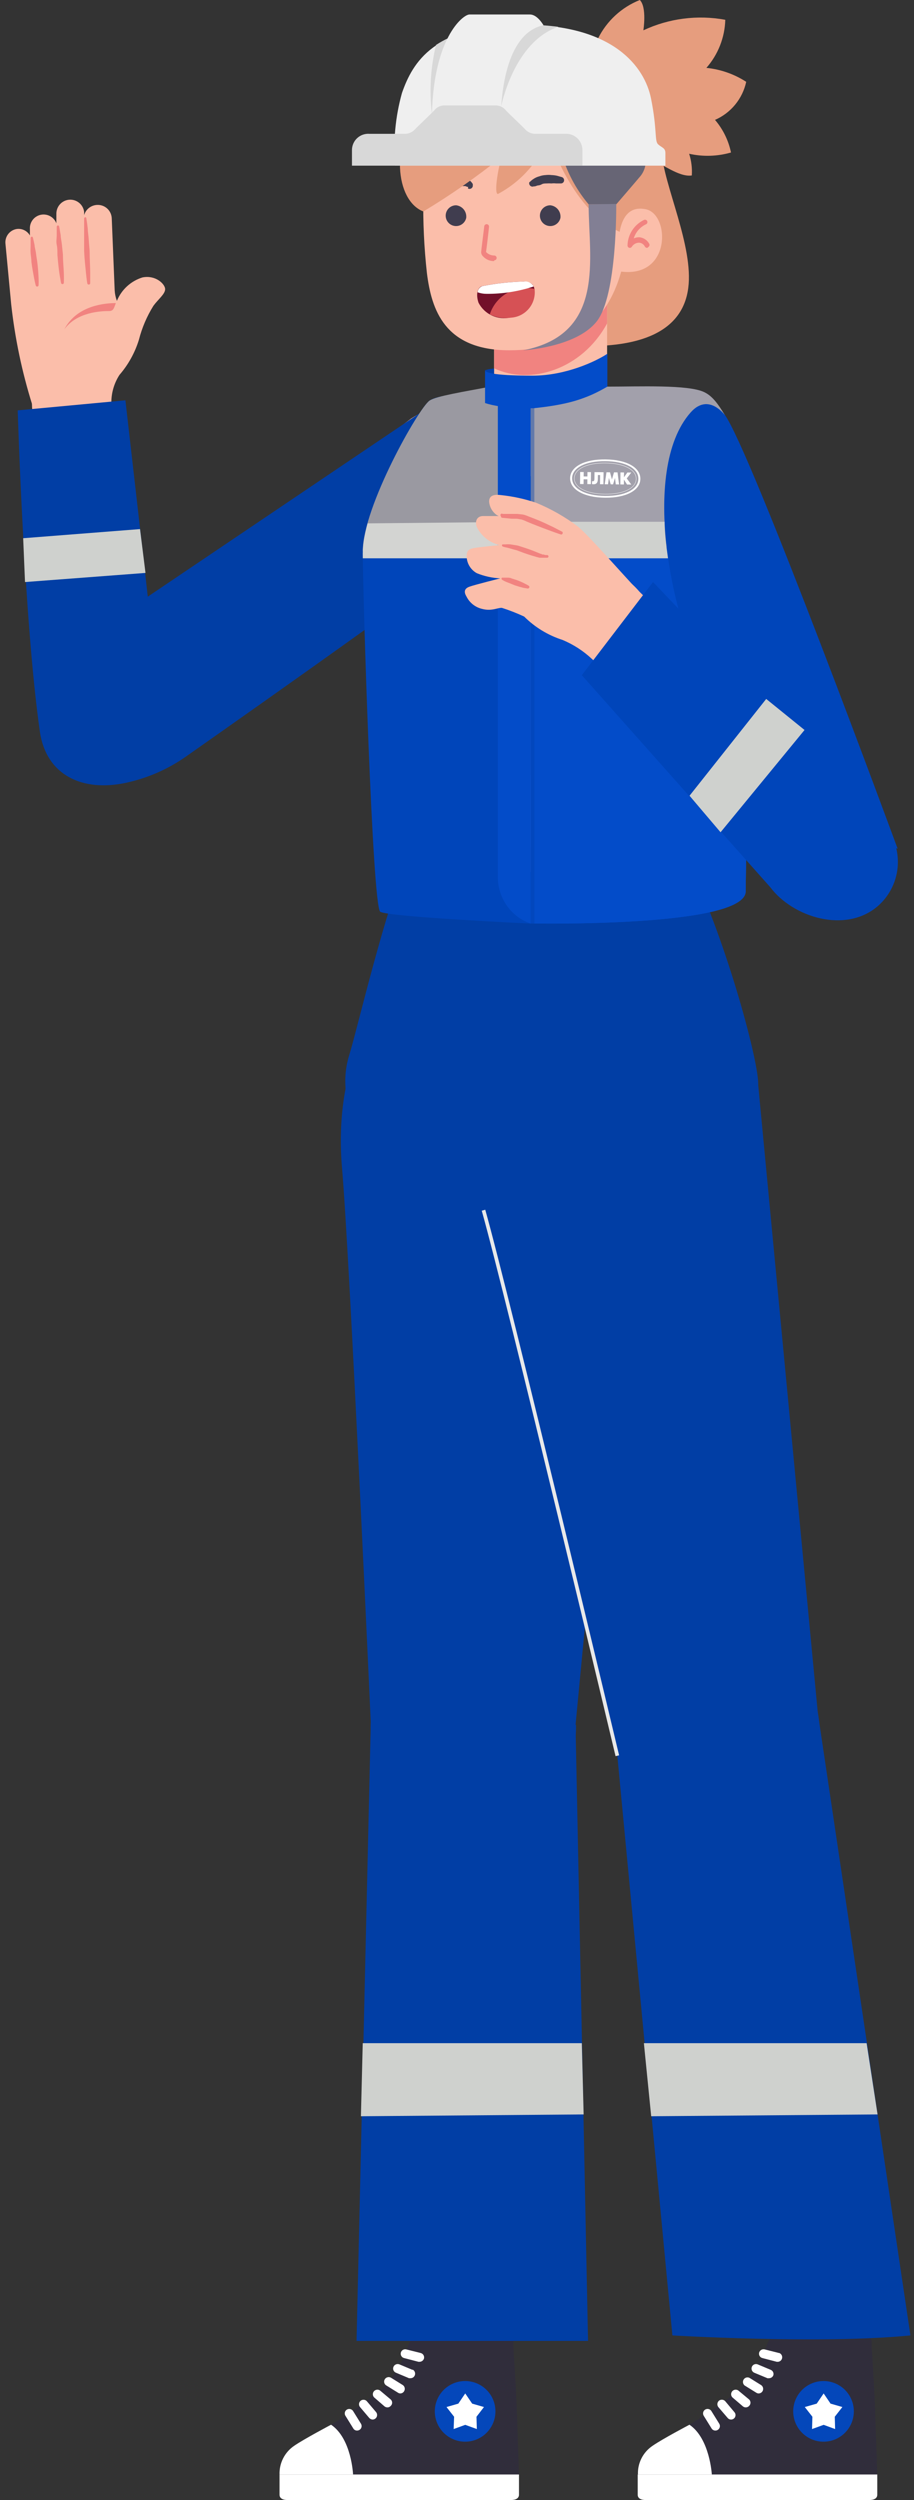 <svg width="188" height="514" viewBox="0 0 188 514" fill="none" xmlns="http://www.w3.org/2000/svg">
<rect x="0" y="0" width="188" height="514" fill="#333333" stroke="none"/>
<path d="M102.776 75.734C102.175 75.734 100.898 75.734 99.772 76.109C99.772 77.01 101.774 77.736 102.776 77.987C103.026 77.236 103.376 75.734 102.776 75.734Z" fill="#013FA9"/>
<path d="M121.901 19.537C120.825 15.657 121.221 11.516 123.011 7.91C124.802 4.304 127.862 1.487 131.604 0C133.091 1.487 132.334 6.234 132.334 6.234C137.588 3.772 143.479 3.015 149.184 4.069C149.081 7.717 147.706 11.213 145.298 13.955C148.217 14.249 151.024 15.232 153.488 16.824C153.114 18.543 152.338 20.149 151.222 21.509C150.107 22.87 148.684 23.946 147.071 24.649C148.714 26.571 149.844 28.877 150.358 31.352C147.556 32.16 144.596 32.25 141.75 31.613C142.21 33.053 142.396 34.566 142.298 36.074C139.596 36.47 136.234 33.572 133.619 32.783C131.005 31.994 128.201 29.641 126.169 27.816C123.474 24.308 122.667 23.893 121.901 19.537Z" fill="#E69D7E"/>
<path d="M136.103 31.293C136.52 38.049 142.69 50.629 141.568 59.21C140.003 71.313 125.031 71.182 119.241 71.182H110.659V33.622L136.103 31.293Z" fill="#E69D7E"/>
<path d="M124.875 57.279V79.424C124.875 79.424 123.127 87.041 111.441 87.041C109.116 87.237 106.804 86.535 104.981 85.08C103.157 83.625 101.959 81.526 101.634 79.216V57.306L124.875 57.279Z" fill="#FBBEAA"/>
<path d="M101.634 75.721C108.964 79.216 119.684 76.086 124.875 66.487V57.279H101.634V75.721Z" fill="#F18380"/>
<path d="M87.079 40.273C86.984 45.569 87.228 50.866 87.81 56.131C88.749 63.67 91.435 72.016 104.738 72.016C118.041 72.016 124.848 65.991 127.691 56.131C129.413 50.184 132.908 41.368 131.474 31.195C130.039 21.023 123.909 14.372 109.459 13.98C95.009 13.589 85.593 20.084 87.079 40.273Z" fill="#FBBEAA"/>
<path d="M115.276 44.811C115.187 45.204 114.989 45.565 114.705 45.85C114.421 46.136 114.062 46.335 113.67 46.426C113.277 46.517 112.867 46.494 112.486 46.362C112.106 46.23 111.77 45.993 111.519 45.678C111.267 45.363 111.109 44.984 111.064 44.584C111.018 44.184 111.087 43.779 111.261 43.415C111.436 43.052 111.709 42.746 112.05 42.531C112.391 42.317 112.786 42.203 113.189 42.203C113.498 42.235 113.797 42.329 114.07 42.478C114.343 42.627 114.583 42.829 114.777 43.071C114.971 43.314 115.115 43.593 115.201 43.891C115.286 44.19 115.312 44.503 115.276 44.811Z" fill="#403D4F"/>
<path d="M95.896 44.811C95.807 45.204 95.609 45.565 95.325 45.85C95.041 46.136 94.682 46.335 94.29 46.426C93.897 46.517 93.487 46.494 93.106 46.362C92.726 46.23 92.39 45.993 92.139 45.678C91.887 45.363 91.729 44.984 91.684 44.584C91.638 44.184 91.707 43.779 91.881 43.415C92.056 43.052 92.329 42.746 92.67 42.531C93.011 42.317 93.406 42.203 93.809 42.203C94.118 42.235 94.418 42.329 94.69 42.478C94.963 42.627 95.203 42.829 95.397 43.071C95.591 43.314 95.735 43.593 95.821 43.891C95.906 44.19 95.932 44.503 95.896 44.811Z" fill="#403D4F"/>
<path d="M108.963 37.43C108.963 37.43 108.963 37.43 109.198 37.195C109.407 37.008 109.634 36.842 109.876 36.7C110.2 36.501 110.552 36.351 110.92 36.256C111.33 36.104 111.761 36.016 112.198 35.995C112.622 35.943 113.051 35.943 113.476 35.995C113.835 36.007 114.193 36.05 114.545 36.126L115.562 36.413C115.73 36.467 115.871 36.584 115.953 36.74C116.036 36.896 116.055 37.078 116.006 37.247C115.966 37.383 115.884 37.502 115.771 37.586C115.658 37.671 115.521 37.717 115.38 37.717H114.363C114.059 37.678 113.753 37.678 113.45 37.717C113.102 37.691 112.754 37.691 112.406 37.717C112.067 37.717 111.728 37.717 111.415 37.899C111.102 38.082 110.841 38.108 110.58 38.134L110.033 38.317H109.798C109.635 38.388 109.451 38.392 109.285 38.328C109.119 38.265 108.985 38.139 108.911 37.978C108.865 37.889 108.841 37.791 108.841 37.691C108.841 37.591 108.865 37.492 108.911 37.404L108.963 37.43Z" fill="#403D4F"/>
<path d="M96.287 38.421H96.13L95.713 38.264H95.426H95.139C94.909 38.188 94.673 38.127 94.435 38.082C94.193 38.043 93.946 38.043 93.704 38.082C93.48 38.043 93.251 38.043 93.026 38.082H92.192C92.016 38.075 91.85 38.001 91.729 37.874C91.607 37.748 91.54 37.579 91.54 37.404C91.545 37.274 91.587 37.149 91.66 37.043C91.734 36.936 91.837 36.853 91.957 36.804L92.766 36.517C93.061 36.42 93.368 36.368 93.678 36.36C94.024 36.309 94.376 36.309 94.722 36.36C95.407 36.429 96.058 36.691 96.6 37.117C96.796 37.247 96.965 37.416 97.095 37.612C97.226 37.769 97.226 37.821 97.252 37.821V38.082C97.266 38.205 97.247 38.329 97.196 38.442C97.144 38.554 97.063 38.651 96.961 38.721C96.859 38.79 96.74 38.831 96.617 38.838C96.493 38.845 96.37 38.818 96.261 38.76L96.287 38.421Z" fill="#403D4F"/>
<path d="M101.634 53.68C101.196 53.69 100.761 53.604 100.36 53.428C99.959 53.253 99.602 52.991 99.312 52.663C99.199 52.55 99.111 52.416 99.052 52.268C98.994 52.12 98.967 51.961 98.973 51.802C98.973 51.515 99.443 47.915 99.599 46.585C99.599 46.454 99.652 46.328 99.745 46.235C99.837 46.142 99.963 46.089 100.095 46.089C100.226 46.089 100.352 46.142 100.445 46.235C100.538 46.328 100.59 46.454 100.59 46.585C100.59 46.794 100.043 51.515 99.965 51.802C100.181 52.034 100.444 52.219 100.736 52.345C101.027 52.471 101.342 52.534 101.66 52.532C101.791 52.532 101.917 52.584 102.01 52.677C102.103 52.77 102.156 52.896 102.156 53.028C102.156 53.159 102.103 53.285 102.01 53.378C101.917 53.471 101.791 53.523 101.66 53.523L101.634 53.68Z" fill="#F18380"/>
<path d="M99.182 58.818C98.191 59.079 97.852 60.54 98.425 62.235C99.025 63.401 99.999 64.333 101.19 64.882C102.382 65.43 103.722 65.564 104.999 65.261C105.691 65.225 106.369 65.05 106.994 64.749C107.618 64.447 108.176 64.024 108.635 63.505C109.094 62.985 109.445 62.379 109.667 61.722C109.889 61.065 109.978 60.371 109.928 59.679C109.928 58.557 109.172 57.879 107.711 57.879C104.847 57.954 101.994 58.268 99.182 58.818Z" fill="#73102A"/>
<path d="M109.981 59.679C109.981 59.679 109.981 59.522 109.981 59.418C108.068 58.97 106.056 59.257 104.346 60.224C102.635 61.19 101.35 62.765 100.747 64.635C102.097 65.296 103.616 65.532 105.103 65.313C105.796 65.27 106.473 65.09 107.095 64.782C107.717 64.474 108.271 64.045 108.726 63.521C109.18 62.996 109.525 62.386 109.74 61.726C109.956 61.067 110.038 60.371 109.981 59.679Z" fill="#D65155"/>
<path d="M100.069 60.41C103.364 60.437 106.641 59.926 109.772 58.897C109.58 58.544 109.285 58.257 108.926 58.075C108.567 57.894 108.162 57.825 107.764 57.88C104.899 57.955 102.046 58.269 99.234 58.819C98.962 58.91 98.722 59.081 98.546 59.308C98.369 59.535 98.264 59.81 98.243 60.097C98.828 60.309 99.447 60.415 100.069 60.41Z" fill="white"/>
<path d="M112.876 27.961C112.876 27.961 117.493 43.925 128.526 48.124C129.807 48.14 131.073 47.847 132.217 47.271C133.361 46.694 134.35 45.85 135.099 44.811C138.03 38.648 135.027 31.514 133.619 24.836C131.767 16.698 125.813 6.39 107.972 8.842C98.452 7.016 94.174 10.244 87.079 19.869C79.985 29.493 81.367 41.264 87.079 43.481C92.698 40.098 98.083 36.343 103.199 32.239C102.416 34.691 101.582 39.882 102.417 39.882C107.238 37.314 110.957 33.076 112.876 27.961Z" fill="#E69D7E"/>
<path d="M127.17 50.054C127.379 46.507 128.344 42.229 132.648 42.986C137.864 43.742 138.229 57.436 127.431 55.793L127.17 50.054Z" fill="#FBBEAA"/>
<path d="M133.091 50.967C133.001 50.964 132.914 50.938 132.837 50.892C132.759 50.847 132.694 50.783 132.648 50.707C132.539 50.476 132.371 50.279 132.159 50.136C131.948 49.994 131.702 49.912 131.448 49.898C131.15 49.901 130.857 49.979 130.597 50.125C130.338 50.271 130.119 50.48 129.961 50.733C129.902 50.827 129.814 50.898 129.71 50.936C129.606 50.974 129.492 50.976 129.387 50.941C129.287 50.898 129.203 50.824 129.147 50.731C129.09 50.637 129.065 50.529 129.074 50.42C129.108 49.32 129.445 48.251 130.048 47.33C130.651 46.41 131.496 45.673 132.491 45.203C132.554 45.178 132.621 45.167 132.688 45.169C132.755 45.171 132.821 45.187 132.882 45.215C132.943 45.244 132.998 45.284 133.042 45.335C133.087 45.385 133.121 45.444 133.142 45.508C133.164 45.571 133.172 45.639 133.166 45.706C133.16 45.773 133.141 45.838 133.11 45.898C133.078 45.957 133.034 46.009 132.982 46.051C132.929 46.093 132.869 46.124 132.804 46.142C132.222 46.428 131.704 46.831 131.282 47.324C130.861 47.817 130.544 48.391 130.352 49.011C130.715 48.856 131.105 48.776 131.5 48.776C131.921 48.816 132.327 48.958 132.682 49.19C133.036 49.422 133.329 49.736 133.534 50.107C133.567 50.163 133.588 50.225 133.597 50.29C133.605 50.355 133.601 50.421 133.584 50.484C133.567 50.547 133.538 50.606 133.498 50.657C133.458 50.709 133.408 50.752 133.352 50.785C133.287 50.873 133.196 50.937 133.091 50.967Z" fill="#F18380"/>
<path d="M155.927 222.132C155.397 215.461 148.245 189.884 140.562 175.313C140.562 175.313 123.802 177.431 113.009 177.466C101.748 177.502 84.255 175.313 84.255 175.313C79.245 186.657 73.537 211.439 71.876 216.785C70.873 219.931 70.751 223.291 71.523 226.501C72.296 229.711 73.934 232.648 76.259 234.992C81.967 241.471 96.682 248.889 100.078 248.889C114.687 246.802 129.007 243.036 142.754 237.666C150.508 234.414 156.433 228.827 155.927 222.132Z" fill="#013EA5"/>
<path d="M22.914 83.217C22.815 81.047 23.396 78.9 24.576 77.076C26.393 74.969 27.754 72.51 28.574 69.851C29.205 67.383 30.212 65.028 31.56 62.867C32.524 61.542 33.969 60.459 33.969 59.447C33.969 58.435 32.042 56.485 29.297 57.039C28.12 57.405 27.04 58.027 26.132 58.859C25.225 59.692 24.512 60.715 24.046 61.855C23.783 61.161 23.629 60.43 23.589 59.688L22.987 44.925C22.977 44.542 22.892 44.165 22.735 43.816C22.577 43.467 22.352 43.153 22.071 42.892C21.79 42.632 21.46 42.431 21.101 42.3C20.741 42.169 20.359 42.111 19.976 42.131C19.367 42.157 18.782 42.373 18.303 42.749C17.823 43.125 17.474 43.641 17.303 44.226V43.552C17.21 42.834 16.85 42.178 16.293 41.715C15.737 41.253 15.026 41.017 14.304 41.057C13.581 41.097 12.9 41.408 12.398 41.929C11.896 42.45 11.609 43.141 11.595 43.865V45.912C11.354 45.281 10.894 44.758 10.299 44.437C9.704 44.117 9.014 44.021 8.354 44.167C7.695 44.313 7.109 44.691 6.705 45.232C6.301 45.774 6.105 46.442 6.152 47.116V48.417C5.893 47.961 5.507 47.591 5.04 47.352C4.574 47.112 4.048 47.014 3.527 47.068C2.813 47.159 2.163 47.523 1.713 48.085C1.264 48.647 1.05 49.362 1.119 50.078L2.299 62.53C3.072 69.549 4.524 76.478 6.634 83.217C6.659 84.343 6.92 85.45 7.399 86.469C7.878 87.487 8.565 88.394 9.416 89.131C10.267 89.869 11.262 90.42 12.338 90.749C13.415 91.079 14.548 91.179 15.665 91.045C16.677 91.078 17.683 90.894 18.617 90.505C19.551 90.115 20.39 89.529 21.078 88.787C21.765 88.044 22.285 87.163 22.602 86.202C22.919 85.241 23.025 84.223 22.914 83.217Z" fill="#FBBEAA"/>
<path d="M104.076 476.261C104.076 473.942 103.155 471.719 101.515 470.079C99.876 468.44 97.652 467.518 95.334 467.518C93.015 467.518 90.791 468.44 89.152 470.079C87.512 471.719 86.591 473.942 86.591 476.261V495.263H104.076V476.261Z" fill="#FBBEAA"/>
<path d="M87.217 479.801C85.073 479.801 84.688 480.741 84.062 481.969C83.046 485.242 81.31 488.246 78.98 490.759C75.502 493.722 71.771 496.373 67.829 498.683V508.75H106.748C106.748 508.75 106.483 500.802 106.291 495.191C106.098 489.579 105.544 482.739 105.592 482.017C105.641 481.294 105.592 479.801 104.268 479.801H87.217Z" fill="#302D3B"/>
<path d="M101.909 495.744C101.913 496.98 101.551 498.189 100.867 499.219C100.184 500.248 99.21 501.051 98.069 501.526C96.928 502.002 95.672 502.127 94.46 501.887C93.248 501.647 92.134 501.053 91.26 500.179C90.386 499.305 89.792 498.191 89.552 496.979C89.312 495.767 89.438 494.511 89.913 493.37C90.388 492.229 91.191 491.255 92.221 490.572C93.25 489.888 94.459 489.526 95.695 489.531C97.341 489.537 98.918 490.194 100.082 491.358C101.245 492.521 101.902 494.098 101.909 495.744Z" fill="#0447BA"/>
<path d="M95.695 492.084L97.116 494.179L99.548 494.877L98.007 496.876L98.079 499.405L95.695 498.538L93.31 499.405L93.407 496.876L91.841 494.877L94.274 494.179L95.695 492.084Z" fill="white"/>
<path d="M68.095 498.514C68.095 498.514 62.58 501.428 60.509 502.849C59.55 503.499 58.771 504.381 58.245 505.412C57.718 506.444 57.461 507.592 57.498 508.75H72.623C72.623 508.75 72.31 501.356 68.095 498.514Z" fill="white"/>
<path d="M106.748 508.75V512.916C106.748 513.615 106.122 514 105.063 514H59.159C58.124 514 57.498 513.615 57.498 512.916V508.75H106.748Z" fill="white"/>
<path d="M72.623 495.696C72.489 495.492 72.281 495.347 72.043 495.293C71.805 495.239 71.555 495.28 71.346 495.407C71.242 495.471 71.152 495.555 71.081 495.654C71.01 495.753 70.96 495.866 70.933 495.985C70.906 496.104 70.903 496.227 70.925 496.347C70.946 496.467 70.991 496.581 71.057 496.684L72.671 499.285C72.748 499.42 72.861 499.531 72.997 499.607C73.132 499.683 73.286 499.722 73.441 499.718C73.62 499.716 73.794 499.666 73.947 499.574C74.051 499.51 74.141 499.426 74.212 499.327C74.283 499.228 74.333 499.115 74.36 498.996C74.387 498.877 74.39 498.754 74.369 498.634C74.347 498.514 74.302 498.4 74.236 498.297L72.623 495.696Z" fill="white"/>
<path d="M75.464 493.697C75.385 493.605 75.289 493.53 75.181 493.476C75.073 493.421 74.955 493.389 74.834 493.38C74.713 493.371 74.592 493.386 74.477 493.424C74.362 493.462 74.255 493.522 74.164 493.601C74.072 493.68 73.997 493.776 73.942 493.884C73.888 493.993 73.855 494.11 73.846 494.231C73.837 494.352 73.852 494.473 73.89 494.588C73.928 494.703 73.988 494.81 74.067 494.901L75.946 497.117C76.033 497.219 76.139 497.301 76.26 497.359C76.38 497.417 76.511 497.449 76.644 497.454C76.819 497.451 76.989 497.399 77.136 497.305C77.282 497.21 77.4 497.076 77.475 496.919C77.55 496.761 77.579 496.586 77.56 496.413C77.541 496.239 77.474 496.074 77.367 495.937L75.464 493.697Z" fill="white"/>
<path d="M78.137 491.458C77.945 491.334 77.716 491.285 77.49 491.318C77.265 491.352 77.059 491.466 76.912 491.64C76.764 491.814 76.685 492.035 76.689 492.263C76.693 492.491 76.78 492.71 76.933 492.879L79.076 494.733C79.244 494.875 79.458 494.952 79.678 494.95C79.811 494.955 79.943 494.929 80.064 494.875C80.185 494.82 80.292 494.739 80.377 494.637C80.466 494.553 80.537 494.453 80.585 494.341C80.634 494.229 80.659 494.108 80.659 493.987C80.659 493.865 80.634 493.744 80.585 493.632C80.537 493.52 80.466 493.42 80.377 493.336L78.137 491.458Z" fill="white"/>
<path d="M82.834 490.35L80.426 488.857C80.214 488.731 79.962 488.694 79.724 488.753C79.485 488.811 79.279 488.961 79.149 489.17C79.084 489.273 79.041 489.389 79.021 489.51C79.001 489.631 79.007 489.755 79.036 489.874C79.065 489.993 79.118 490.105 79.191 490.203C79.264 490.302 79.357 490.384 79.463 490.446L81.871 491.939C82.014 492.034 82.181 492.084 82.353 492.084C82.509 492.08 82.663 492.036 82.798 491.956C82.933 491.876 83.045 491.762 83.123 491.626C83.25 491.418 83.291 491.168 83.238 490.929C83.184 490.691 83.039 490.483 82.834 490.35Z" fill="white"/>
<path d="M84.857 487.243L82.16 486.111C81.93 486.016 81.671 486.015 81.441 486.11C81.21 486.205 81.027 486.387 80.931 486.617C80.885 486.729 80.86 486.85 80.86 486.971C80.86 487.093 80.885 487.213 80.932 487.325C80.979 487.438 81.048 487.539 81.135 487.624C81.221 487.709 81.324 487.776 81.437 487.821L84.135 488.953H84.496C84.704 488.942 84.902 488.862 85.059 488.726C85.217 488.59 85.325 488.406 85.366 488.202C85.407 487.998 85.38 487.786 85.288 487.6C85.196 487.413 85.044 487.262 84.857 487.171V487.243Z" fill="white"/>
<path d="M86.543 483.775L83.556 483.028C83.32 482.971 83.071 483.009 82.863 483.136C82.655 483.262 82.506 483.466 82.448 483.703C82.391 483.939 82.43 484.188 82.556 484.396C82.683 484.604 82.886 484.753 83.123 484.81L86.085 485.581H86.302C86.509 485.579 86.71 485.509 86.875 485.384C87.04 485.258 87.16 485.082 87.217 484.883C87.269 484.647 87.227 484.4 87.102 484.194C86.976 483.987 86.776 483.837 86.543 483.775Z" fill="white"/>
<path d="M116.864 354.736C116.599 343.079 108.748 337.444 97.116 337.733C85.484 338.022 77.103 344.115 77.367 355.747L86.591 477.2H104.076L116.864 354.736Z" fill="#FBBEAA"/>
<path d="M118.38 354.663C118.316 351.895 117.706 349.168 116.587 346.636C115.468 344.104 113.862 341.817 111.859 339.906C109.856 337.995 107.497 336.498 104.916 335.499C102.334 334.499 99.581 334.019 96.814 334.083C94.046 334.148 91.319 334.758 88.787 335.876C86.255 336.995 83.968 338.602 82.057 340.605C80.146 342.607 78.649 344.967 77.649 347.548C76.65 350.13 76.169 352.883 76.234 355.65L73.34 481.282H120.953L118.38 354.663Z" fill="#013EA5"/>
<path d="M177.771 476.261C177.771 473.942 176.85 471.719 175.211 470.079C173.571 468.44 171.348 467.518 169.029 467.518C166.71 467.518 164.487 468.44 162.847 470.079C161.208 471.719 160.287 473.942 160.287 476.261V495.263H177.771V476.261Z" fill="#FBBEAA"/>
<path d="M160.937 479.801C158.769 479.801 158.384 480.741 157.782 481.969C156.755 485.242 155.011 488.245 152.676 490.759C149.203 493.727 145.471 496.379 141.526 498.683V508.75H180.445C180.445 508.75 180.18 500.802 179.987 495.191C179.794 489.579 179.264 482.739 179.289 482.017C179.313 481.294 179.289 479.801 177.988 479.801H160.937Z" fill="#302D3B"/>
<path d="M175.627 495.744C175.632 496.979 175.27 498.187 174.588 499.216C173.905 500.245 172.933 501.048 171.794 501.524C170.654 502 169.399 502.127 168.188 501.889C166.976 501.651 165.862 501.059 164.988 500.187C164.113 499.316 163.516 498.205 163.274 496.994C163.031 495.783 163.153 494.528 163.625 493.387C164.096 492.246 164.896 491.27 165.922 490.583C166.948 489.897 168.155 489.531 169.39 489.531C171.04 489.531 172.623 490.184 173.792 491.349C174.961 492.514 175.621 494.094 175.627 495.744Z" fill="#0447BA"/>
<path d="M169.414 492.084L170.835 494.179L173.267 494.877L171.702 496.876L171.774 499.405L169.414 498.538L167.03 499.405L167.102 496.876L165.537 494.877L167.993 494.179L169.414 492.084Z" fill="white"/>
<path d="M141.815 498.514C141.815 498.514 136.275 501.428 134.228 502.849C133.265 503.494 132.482 504.375 131.955 505.408C131.428 506.441 131.174 507.591 131.218 508.75H146.415C146.415 508.75 146.005 501.356 141.815 498.514Z" fill="white"/>
<path d="M180.445 508.75V512.916C180.445 513.615 179.842 514 178.783 514H132.831C131.772 514 131.17 513.615 131.17 512.916V508.75H180.445Z" fill="white"/>
<path d="M146.318 495.696C146.187 495.489 145.979 495.342 145.74 495.287C145.5 495.233 145.249 495.276 145.042 495.407C144.834 495.538 144.687 495.746 144.633 495.986C144.579 496.225 144.622 496.476 144.753 496.684L146.366 499.285C146.45 499.42 146.567 499.531 146.706 499.607C146.846 499.683 147.002 499.721 147.161 499.718C147.332 499.719 147.5 499.668 147.643 499.574C147.747 499.51 147.837 499.426 147.907 499.327C147.978 499.228 148.029 499.115 148.056 498.996C148.083 498.877 148.086 498.754 148.064 498.634C148.043 498.514 147.998 498.4 147.932 498.297L146.318 495.696Z" fill="white"/>
<path d="M149.184 493.697C149.025 493.512 148.801 493.396 148.558 493.374C148.316 493.351 148.074 493.424 147.884 493.577C147.697 493.74 147.581 493.968 147.558 494.215C147.536 494.462 147.609 494.707 147.763 494.901L149.666 497.117C149.749 497.222 149.856 497.307 149.977 497.366C150.098 497.424 150.23 497.454 150.364 497.454C150.541 497.456 150.714 497.407 150.863 497.312C151.013 497.218 151.131 497.082 151.205 496.922C151.279 496.761 151.305 496.583 151.279 496.408C151.254 496.234 151.179 496.07 151.063 495.937L149.184 493.697Z" fill="white"/>
<path d="M151.833 491.458C151.641 491.334 151.411 491.285 151.186 491.318C150.961 491.352 150.755 491.466 150.608 491.64C150.46 491.814 150.381 492.035 150.385 492.263C150.389 492.491 150.476 492.71 150.629 492.879L152.796 494.733C152.964 494.875 153.178 494.952 153.398 494.95C153.531 494.953 153.662 494.926 153.783 494.872C153.904 494.818 154.011 494.738 154.097 494.637C154.183 494.552 154.251 494.45 154.298 494.339C154.344 494.227 154.368 494.107 154.368 493.987C154.368 493.866 154.344 493.746 154.298 493.634C154.251 493.523 154.183 493.421 154.097 493.336L151.833 491.458Z" fill="white"/>
<path d="M156.529 490.35L154.121 488.857C153.913 488.769 153.681 488.759 153.466 488.828C153.252 488.898 153.07 489.042 152.953 489.235C152.836 489.428 152.792 489.656 152.83 489.879C152.868 490.101 152.984 490.302 153.158 490.446L155.566 491.939C155.709 492.034 155.877 492.084 156.048 492.084C156.208 492.082 156.366 492.039 156.505 491.959C156.644 491.878 156.76 491.764 156.843 491.626C156.968 491.415 157.005 491.163 156.946 490.924C156.888 490.685 156.738 490.479 156.529 490.35Z" fill="white"/>
<path d="M23.203 84.832L32.837 145.305C34.426 152.892 31.97 159.755 23.203 160.96C21.585 161.17 19.941 161.05 18.37 160.606C16.8 160.162 15.337 159.403 14.069 158.376C12.8 157.349 11.754 156.075 10.994 154.631C10.233 153.187 9.774 151.604 9.644 149.977L6.706 84.952C5.935 78.811 8.608 74.716 13.281 74.211C19.012 73.585 22.047 76.98 23.203 84.832Z" fill="#FBBEAA"/>
<path d="M158.552 487.243L155.855 486.111C155.742 486.064 155.622 486.04 155.5 486.04C155.379 486.04 155.258 486.065 155.146 486.112C155.034 486.159 154.933 486.228 154.847 486.315C154.762 486.401 154.695 486.504 154.65 486.617C154.56 486.841 154.56 487.092 154.65 487.316C154.74 487.54 154.912 487.721 155.132 487.821L157.853 488.953C157.964 488.978 158.08 488.978 158.191 488.953C158.376 488.953 158.557 488.898 158.712 488.796C158.866 488.693 158.986 488.546 159.058 488.375C159.131 488.158 159.119 487.92 159.026 487.711C158.932 487.501 158.763 487.334 158.552 487.243Z" fill="white"/>
<path d="M160.239 483.775L157.277 483.028C157.037 482.97 156.784 483.008 156.573 483.134C156.361 483.26 156.207 483.464 156.145 483.703C156.116 483.82 156.111 483.941 156.129 484.06C156.147 484.18 156.189 484.294 156.252 484.397C156.314 484.5 156.397 484.589 156.494 484.66C156.591 484.731 156.702 484.782 156.819 484.811L159.781 485.581H160.022C160.239 485.565 160.444 485.473 160.601 485.323C160.758 485.172 160.858 484.971 160.883 484.755C160.909 484.539 160.858 484.321 160.741 484.138C160.623 483.955 160.446 483.818 160.239 483.751V483.775Z" fill="white"/>
<path d="M168.21 354.374C167.027 348.907 163.721 344.134 159.02 341.104C154.318 338.073 148.606 337.034 143.139 338.214C131.747 340.622 125.606 351.845 128.062 363.237L160.286 479.199H177.988L168.21 354.374Z" fill="#FBBEAA"/>
<path d="M168.21 352.086C166.903 346.75 163.566 342.135 158.909 339.221C154.253 336.308 148.643 335.325 143.273 336.482C137.904 337.64 133.197 340.846 130.154 345.419C127.111 349.993 125.972 355.572 126.979 360.973L138.303 480.155C138.303 480.155 168.985 481.986 187.265 480.155L168.21 352.086Z" fill="#013EA5"/>
<path d="M15.376 138.61L84.544 86.059C92.612 80.906 98.103 83.651 102.39 89.166C104.347 91.836 105.255 95.132 104.94 98.427C104.624 101.722 103.108 104.787 100.68 107.036L31.68 157.877C29.249 159.93 26.119 160.966 22.942 160.769C19.765 160.572 16.788 159.156 14.629 156.817L14.316 156.48C13.17 155.258 12.286 153.815 11.716 152.24C11.147 150.664 10.904 148.989 11.003 147.317C11.102 145.645 11.541 144.01 12.293 142.513C13.045 141.016 14.094 139.688 15.376 138.61Z" fill="#FBBEAA"/>
<path d="M100.68 107.012C101.318 106.463 101.899 105.849 102.414 105.182C102.869 103.468 102.927 101.673 102.585 99.933C102.243 98.193 101.509 96.553 100.439 95.139C96.802 89.528 89.168 85.121 85.772 85.963L82.4 87.673L44.228 116.574C47.606 124.513 52.17 131.895 57.763 138.465L100.68 107.012Z" fill="#F18380"/>
<path d="M90.252 82.302L30.396 122.672C30.648 124.737 25.797 82.302 25.797 82.302L3.642 84.37C3.642 84.37 4.936 127.574 8.197 150.391C9.49 159.446 17.027 162.88 25.964 160.93C30.377 159.967 34.531 158.157 38.227 155.562C54.111 144.413 98.674 113.01 102.318 109.059C108.604 102.244 108.604 97.138 104.991 91.526C101.379 85.915 93.648 81.459 90.252 82.302Z" fill="#013EA5"/>
<path d="M118.381 354.663L130.736 225.311C130.736 211.029 116.021 195.471 94.322 198.819C74.718 201.877 68.745 221.578 70.359 240.242C71.972 258.907 76.331 355.578 76.331 355.578C76.396 358.346 77.005 361.073 78.124 363.605C79.243 366.137 80.85 368.424 82.853 370.335C84.855 372.246 87.215 373.744 89.796 374.743C92.378 375.742 95.131 376.223 97.898 376.158C100.666 376.093 103.393 375.484 105.925 374.365C108.457 373.246 110.744 371.639 112.655 369.637C114.565 367.634 116.063 365.274 117.062 362.693C118.062 360.111 118.542 357.358 118.478 354.591L118.381 354.663Z" fill="#013EA5"/>
<path d="M168.21 352.086L155.927 222.758C153.326 208.717 135.865 196.266 115.178 203.635C96.513 210.306 94.345 230.777 99.451 248.816C104.557 266.855 126.979 360.973 126.979 360.973C128.286 366.308 131.622 370.924 136.279 373.838C140.935 376.751 146.545 377.734 151.915 376.577C157.285 375.419 161.991 372.213 165.034 367.64C168.077 363.066 169.216 357.486 168.21 352.086Z" fill="#013EA5"/>
<path d="M99.451 248.816C104.533 266.855 126.979 360.973 126.979 360.973" stroke="#E9E9E9" stroke-width="0.75" stroke-miterlimit="10"/>
<path d="M103.064 80.255C103.064 80.255 92.419 82.11 90.348 82.663C89.126 82.95 87.996 83.543 87.065 84.385C86.134 85.228 85.433 86.293 85.025 87.48C83.701 90.635 76.885 111.299 76.259 113.539C75.836 116.006 76.233 118.544 77.391 120.764C78.379 123.461 83.484 135.744 83.484 135.744L84.255 175.313L113.009 179.873L140.562 175.313C140.562 175.313 150.196 101.714 150.677 97.162C151.159 92.61 148.895 83.82 143.452 82.712C138.009 81.604 123.078 80.303 123.078 80.303L103.064 80.255Z" fill="#FBBEAA"/>
<path d="M82.904 159.403V173.314C101.738 175.048 131.747 173.82 143.018 173.314C143.548 169.34 144.102 162.597 144.68 158.117C129.339 158.503 104.002 159.933 82.904 159.403Z" fill="white"/>
<path d="M182.227 171.773L151.376 90.587C147.257 81.917 141.164 81.339 134.517 83.747C131.443 84.974 128.928 87.29 127.453 90.253C125.978 93.216 125.646 96.619 126.522 99.811L158.288 179.552C159.251 182.585 161.351 185.128 164.149 186.646C166.947 188.164 170.224 188.539 173.292 187.692L173.749 187.571C175.368 187.13 176.879 186.363 178.192 185.318C179.504 184.273 180.59 182.972 181.383 181.494C182.177 180.016 182.66 178.391 182.805 176.72C182.95 175.049 182.754 173.365 182.227 171.773Z" fill="#FBBEAA"/>
<path d="M169.439 138.104L151.376 90.587C150.892 89.545 150.32 88.546 149.666 87.601C147.454 86.215 144.921 85.425 142.313 85.307C139.705 85.189 137.111 85.747 134.783 86.926C132.078 88.242 129.905 90.442 128.621 93.162C127.338 95.882 127.022 98.958 127.726 101.882C127.726 102.171 127.895 102.725 128.039 103.472L146.68 150.314C154.822 147.378 162.49 143.264 169.439 138.104Z" fill="#F18380"/>
<path d="M148.963 85.121C154.22 91.881 184.636 174.492 184.636 174.492C156.473 165.48 159.116 141.124 143.798 143.701C143.798 143.701 126.136 102.244 125.461 98.535C124.758 95.611 125.073 92.534 126.357 89.815C127.64 87.095 129.814 84.895 132.518 83.579C140.056 79.726 143.706 78.362 148.963 85.121Z" fill="#0045BA"/>
<path d="M97.86 80.24C92.294 81.298 89.778 81.425 88.365 82.357C86.128 83.857 74.612 104.187 74.612 113.361C74.612 121.476 76.577 186.398 78.214 187.456C79.851 188.515 109.159 189.888 109.159 189.888V97.956C106.184 88.749 99.97 86.196 97.86 80.24Z" fill="#0045BA"/>
<path d="M88.365 82.357C89.778 81.425 95.332 80.547 100.898 79.489C103.008 85.445 106.184 88.749 109.159 97.956V113.361H74.612C74.612 104.187 86.128 83.857 88.365 82.357Z" fill="#9A99A1"/>
<path d="M109.535 77.236C116.444 77.236 122.677 74.232 124.93 72.73V79.489C124.68 79.864 122.752 81.066 117.045 82.868C111.337 84.671 103.151 83.995 99.771 82.868V76.109C99.771 76.485 100.898 77.236 109.535 77.236Z" fill="#034CC9"/>
<path d="M74.623 114.786H109.159V107.276L75.605 107.604C74.951 110.186 74.539 112.03 74.623 114.786Z" fill="#D3D4D2"/>
<path d="M153.387 183.235C153.387 175.717 154.58 157.843 147.883 140.543C142.056 141.955 129.392 99.086 142.056 84.798C146.265 80.049 149.964 86.92 148.854 85.15C147.745 83.381 146.515 81.644 144.703 80.811C141.47 79.242 134.287 79.505 127.812 79.505C120.043 89.031 111.996 91.152 109.159 97.972V189.854C109.159 189.854 153.387 190.753 153.387 183.235Z" fill="#034CC9"/>
<path d="M153.387 183.235C153.387 175.717 154.58 157.843 147.883 140.543C142.056 141.955 129.392 99.086 142.056 84.798C146.265 80.049 149.964 86.92 148.854 85.15C147.745 83.381 146.515 81.644 144.703 80.811C141.47 79.242 134.287 79.505 127.812 79.505C120.043 89.031 111.996 91.152 109.159 97.972V189.854C109.159 189.854 153.387 190.753 153.387 183.235Z" fill="#034CC9"/>
<path d="M148.963 85.121C150.073 86.891 146.265 80.049 142.057 84.797C136.737 90.8 135.886 101.845 137.121 112.533H109.159L109.159 83.995C116.669 83.244 120.425 82.117 124.931 79.489C131.405 79.489 141.6 79.047 144.833 80.615C146.645 81.448 147.854 83.352 148.963 85.121Z" fill="#A2A0AB"/>
<path d="M109.159 189.888C107.24 189.244 105.561 188.004 104.351 186.336C103.141 184.669 102.46 182.656 102.4 180.574V77.611H109.159V189.888Z" fill="#034CC9"/>
<path d="M136.701 107.276H102.4V114.786H137.404C136.947 111.407 136.701 109.905 136.701 107.276Z" fill="#CFD1CE"/>
<g style="mix-blend-mode:multiply" opacity="0.4">
<path d="M109.91 83.841L109.159 83.995V189.888H109.91V83.841Z" fill="#013FA9"/>
</g>
<path d="M120.38 133.648L158.721 181.406C163.273 187.668 170.016 190.461 176.736 184.826C177.978 183.77 178.994 182.472 179.72 181.012C180.446 179.552 180.868 177.959 180.961 176.331C181.053 174.703 180.814 173.073 180.257 171.54C179.701 170.007 178.838 168.603 177.723 167.413L131.531 121.655C127.509 116.958 122.668 116.212 119.152 119.246C114.889 123.027 115.395 127.459 120.38 133.648Z" fill="#FBBEAA"/>
<path d="M133.843 124.159C129.58 119.848 121.609 110.552 118.911 108.288C116.244 106.279 113.33 104.619 110.241 103.351C107.897 102.566 105.475 102.041 103.016 101.786C101.306 101.569 100.608 102.075 100.608 103.11C100.651 103.727 100.847 104.324 101.18 104.845C101.512 105.367 101.969 105.797 102.51 106.097H99.355C98.272 106.097 97.573 106.964 98.079 108.361C98.538 109.283 99.195 110.094 100.002 110.735C100.81 111.376 101.748 111.831 102.751 112.069C102.751 112.069 98.488 112.479 97.405 112.696C96.321 112.912 95.984 113.322 95.984 114.357C95.993 115.073 96.192 115.773 96.56 116.386C96.928 117 97.452 117.505 98.079 117.849C99.613 118.472 101.242 118.83 102.896 118.909C102.896 118.909 97.621 120.234 96.562 120.619C95.502 121.004 95.382 121.703 95.936 122.618C96.251 123.263 96.707 123.829 97.269 124.274C97.832 124.72 98.487 125.035 99.187 125.195C101.186 125.725 102.534 124.858 103.257 124.978C104.809 125.478 106.329 126.073 107.809 126.76C110.03 128.972 112.746 130.623 115.732 131.577C117.955 132.51 119.994 133.831 121.753 135.479C122.573 136.248 123.538 136.845 124.592 137.234C125.647 137.623 126.768 137.797 127.891 137.746C129.014 137.694 130.115 137.418 131.129 136.933C132.143 136.449 133.049 135.766 133.795 134.925C137.648 130.83 136.998 127.411 133.843 124.159Z" fill="#FBBEAA"/>
<path d="M119.673 138.819L158.443 182.416C163.089 188.608 173.946 192.011 180.579 186.274C181.806 185.199 182.802 183.887 183.506 182.416C184.21 180.945 184.608 179.346 184.675 177.717C184.743 176.087 184.479 174.461 183.899 172.937C183.32 171.412 182.437 170.021 181.303 168.849L134.318 119.668L119.673 138.819Z" fill="#0045BA"/>
<path d="M103.04 106.121C103.033 106.161 103.035 106.201 103.044 106.241C103.054 106.28 103.072 106.316 103.097 106.348C103.122 106.38 103.154 106.406 103.189 106.425C103.225 106.444 103.264 106.455 103.305 106.458L105.279 106.651H106.243C106.58 106.651 106.893 106.771 107.23 106.795C107.586 106.902 107.933 107.039 108.266 107.204L109.374 107.662C110.867 108.264 112.36 108.818 113.468 109.227C114.576 109.637 115.346 109.878 115.346 109.878C115.407 109.903 115.476 109.905 115.538 109.883C115.601 109.861 115.653 109.816 115.684 109.757C115.728 109.698 115.753 109.627 115.753 109.553C115.753 109.479 115.728 109.407 115.684 109.348L113.877 108.409L111.999 107.518C111.324 107.204 110.578 106.891 109.831 106.602L108.699 106.169C108.335 106.004 107.956 105.875 107.567 105.784L106.411 105.663H105.424H103.955H103.401C103.34 105.615 103.263 105.593 103.186 105.602C103.109 105.611 103.039 105.651 102.992 105.711C102.944 105.772 102.922 105.849 102.931 105.926C102.94 106.003 102.979 106.073 103.04 106.121ZM103.497 111.925H103.931C104.291 111.893 104.654 111.893 105.015 111.925L105.761 112.045C106.036 112.08 106.31 112.128 106.58 112.19L108.218 112.72C109.326 113.081 110.409 113.538 111.228 113.876C111.228 113.876 111.493 113.876 111.469 113.996H111.758L112.191 114.116H112.456H112.601C112.674 114.134 112.737 114.178 112.777 114.241C112.818 114.304 112.832 114.38 112.818 114.454C112.807 114.511 112.778 114.564 112.734 114.603C112.691 114.642 112.635 114.666 112.577 114.67H111.349H110.963C110.12 114.454 108.988 114.116 107.881 113.731L106.267 113.129L105.52 112.936L104.87 112.744C104.538 112.645 104.2 112.565 103.859 112.503L103.449 112.382C103.413 112.371 103.379 112.353 103.349 112.329C103.32 112.305 103.296 112.275 103.278 112.242C103.26 112.208 103.249 112.171 103.245 112.134C103.241 112.096 103.245 112.058 103.256 112.021C103.285 111.986 103.322 111.958 103.364 111.941C103.406 111.925 103.452 111.919 103.497 111.925ZM103.497 118.765H104.388C104.629 118.765 104.942 118.765 105.255 118.933L106.243 119.246C106.864 119.465 107.468 119.731 108.049 120.041C108.316 120.166 108.574 120.311 108.82 120.474C108.869 120.531 108.896 120.604 108.896 120.679C108.896 120.754 108.869 120.827 108.82 120.884C108.751 120.957 108.656 121 108.555 121.004L107.664 120.86C107.158 120.739 106.508 120.547 105.857 120.33L104.918 119.945L104.099 119.632C103.827 119.511 103.561 119.374 103.305 119.222C103.236 119.182 103.186 119.117 103.164 119.041C103.142 118.965 103.149 118.884 103.184 118.813C103.256 118.767 103.342 118.75 103.425 118.765H103.497Z" fill="#F18380"/>
<path d="M22.433 63.951C23.348 63.951 23.42 63.373 23.829 62.313C21.782 62.313 15.834 62.699 13.233 67.708C15.858 64.095 20.891 63.951 22.433 63.951ZM17.76 44.901C17.76 44.901 17.905 45.744 18.049 46.972C18.049 47.598 18.194 48.345 18.242 49.115C18.29 49.886 18.362 50.729 18.435 51.524C18.435 53.21 18.555 54.871 18.555 56.124C18.555 57.376 18.555 58.219 18.555 58.219C18.555 58.259 18.547 58.299 18.531 58.336C18.515 58.372 18.491 58.405 18.462 58.432C18.433 58.459 18.398 58.48 18.36 58.493C18.322 58.506 18.282 58.511 18.242 58.508C18.174 58.505 18.109 58.479 18.057 58.436C18.005 58.392 17.968 58.333 17.953 58.267C17.953 58.267 17.808 57.424 17.688 56.172C17.568 54.919 17.375 53.258 17.303 51.596C17.303 50.753 17.303 49.91 17.303 49.188C17.303 48.465 17.303 47.67 17.303 47.044C17.303 45.768 17.303 44.949 17.303 44.949C17.303 44.909 17.311 44.869 17.327 44.833C17.343 44.796 17.366 44.763 17.396 44.736C17.425 44.708 17.46 44.688 17.498 44.675C17.536 44.662 17.576 44.657 17.616 44.66C17.662 44.687 17.7 44.725 17.725 44.772C17.751 44.819 17.763 44.872 17.76 44.925V44.901ZM12.173 46.587C12.173 46.587 12.317 47.309 12.486 48.369C12.486 48.923 12.655 49.549 12.727 50.223C12.799 50.898 12.871 51.62 12.944 52.343C12.944 53.788 13.112 55.233 13.136 56.316C13.16 57.4 13.136 58.147 13.136 58.147C13.133 58.185 13.123 58.222 13.105 58.256C13.088 58.29 13.064 58.32 13.035 58.344C13.006 58.369 12.972 58.388 12.936 58.399C12.899 58.411 12.861 58.415 12.823 58.412C12.758 58.407 12.697 58.381 12.649 58.337C12.601 58.294 12.569 58.235 12.558 58.171C12.558 58.171 12.414 57.448 12.245 56.389C12.077 55.329 11.932 53.86 11.812 52.439C11.812 51.716 11.812 50.994 11.667 50.32C11.523 49.645 11.667 48.995 11.667 48.441C11.667 47.357 11.667 46.635 11.667 46.635C11.667 46.595 11.675 46.555 11.691 46.518C11.707 46.482 11.731 46.449 11.76 46.421C11.79 46.394 11.824 46.373 11.862 46.361C11.9 46.347 11.94 46.343 11.98 46.346C12.034 46.368 12.08 46.404 12.114 46.451C12.148 46.498 12.168 46.553 12.173 46.611V46.587ZM6.778 48.875C6.778 48.875 6.923 49.477 7.115 50.392C7.115 50.825 7.308 51.355 7.38 51.933C7.453 52.511 7.549 53.113 7.645 53.715C7.814 54.944 7.886 56.124 7.934 57.087C7.982 58.05 7.934 58.628 7.934 58.628C7.934 58.669 7.926 58.708 7.91 58.745C7.894 58.782 7.871 58.815 7.841 58.842C7.812 58.869 7.777 58.89 7.739 58.903C7.701 58.916 7.661 58.921 7.621 58.917C7.56 58.914 7.501 58.891 7.453 58.852C7.406 58.813 7.372 58.76 7.356 58.701C7.356 58.701 7.188 58.099 7.019 57.208C6.851 56.316 6.61 55.064 6.465 53.86C6.465 53.234 6.345 52.632 6.297 52.054C6.248 51.476 6.297 50.946 6.297 50.488C6.297 49.573 6.297 48.947 6.297 48.947C6.296 48.907 6.305 48.867 6.321 48.83C6.337 48.794 6.36 48.761 6.39 48.733C6.419 48.706 6.454 48.685 6.492 48.672C6.53 48.66 6.57 48.654 6.61 48.658C6.654 48.683 6.692 48.717 6.722 48.759C6.751 48.801 6.77 48.848 6.778 48.899V48.875Z" fill="#F18380"/>
<path d="M180.505 434.719L178.252 420.074H132.441L133.943 435.094L180.505 434.719Z" fill="#CFD1CE"/>
<path d="M120.049 434.719L119.673 420.074H74.612L74.237 435.094L120.049 434.719Z" fill="#CFD1CE"/>
<path d="M165.485 150.084L157.6 143.701L141.828 163.602L148.212 171.113L165.485 150.084Z" fill="#CFD1CE"/>
<path d="M29.927 117.791L28.801 108.778L4.768 110.656L5.144 119.668L29.927 117.791Z" fill="#CFD1CE"/>
<path d="M115.831 32.649C116.973 36.075 118.752 39.253 121.073 42.017H126.756C126.756 42.017 131.162 36.904 131.492 36.485C131.97 35.975 132.333 35.37 132.557 34.708C132.781 34.046 132.861 33.344 132.792 32.649H115.831Z" fill="#676575"/>
<path d="M121.073 42.018C121.073 53.039 124.714 68.71 107.592 72.024C107.592 72.024 118.562 71.444 122.769 66.044C126.976 60.644 126.756 41.929 126.756 41.929L121.073 42.018Z" fill="#827F94"/>
<path d="M136.866 34.06H81.272C80.848 29.034 81.326 23.973 82.681 19.115C84.884 12.811 89.289 5.096 107.725 5.096C126.161 5.096 132.615 13.737 133.915 20.284C135.214 26.83 134.598 28.968 135.368 29.674C136.139 30.379 136.866 30.401 136.866 31.459V34.06Z" fill="#EFEFEF"/>
<path d="M107.725 5.096C103.705 5.023 99.694 5.513 95.809 6.551H95.633L94.95 6.772C93.089 7.345 91.317 8.176 89.686 9.24C88.578 13.812 88.287 18.543 88.827 23.215H94.95L103.1 21.827C103.1 21.827 105.677 8.601 114.84 5.515C112.482 5.205 110.104 5.066 107.725 5.096Z" fill="#D8D8D8"/>
<path d="M109.003 2.98H96.558C95.237 2.98 88.827 7.962 88.827 25.023H102.99C102.99 19.997 103.871 6.838 111.801 5.185C111.779 5.229 110.589 2.98 109.003 2.98Z" fill="#EFEFEF"/>
<path d="M72.395 34.06V30.842C72.397 30.381 72.493 29.925 72.679 29.503C72.865 29.08 73.136 28.701 73.475 28.389C73.814 28.076 74.214 27.837 74.65 27.687C75.086 27.536 75.548 27.477 76.007 27.514H83.122C83.531 27.533 83.939 27.464 84.319 27.312C84.699 27.16 85.042 26.928 85.325 26.632C85.787 26.103 88.937 23.149 89.311 22.708C89.569 22.372 89.903 22.102 90.287 21.921C90.67 21.741 91.091 21.656 91.514 21.672H101.866C102.289 21.659 102.709 21.746 103.092 21.926C103.474 22.106 103.809 22.374 104.069 22.708C104.444 23.149 107.593 26.103 108.056 26.632C108.338 26.929 108.681 27.162 109.061 27.314C109.441 27.466 109.85 27.534 110.259 27.514H116.184C116.643 27.477 117.105 27.536 117.541 27.687C117.977 27.837 118.377 28.076 118.716 28.389C119.055 28.701 119.326 29.08 119.512 29.503C119.698 29.925 119.794 30.381 119.796 30.842V34.06H72.395Z" fill="#D8D8D8"/>
<path d="M119.336 97.042L120.061 97.049L120.051 97.954L120.825 97.962L120.834 97.057L121.559 97.065L121.533 99.537L120.808 99.529L120.819 98.55L120.045 98.542L120.035 99.521L119.31 99.514L119.336 97.042L119.336 97.042ZM124.145 97.091L124.119 99.563L123.419 99.556L123.438 97.67L122.98 97.665L122.972 98.375C122.969 98.694 122.941 99.084 122.746 99.302C122.55 99.545 122.186 99.615 121.777 99.537L121.783 98.924C122.168 99.002 122.267 98.855 122.272 98.365L122.285 97.068L124.145 97.087L124.145 97.091ZM124.75 97.097L125.474 97.105L125.869 98.578L126.294 97.113L127.019 97.121L127.332 99.596L126.657 99.589L126.502 98.265L126.1 99.584L125.617 99.579L125.245 98.252L125.063 99.573L124.387 99.566L124.75 97.097L124.75 97.097ZM127.624 97.127L128.348 97.135L128.338 98.138L129.049 97.142L129.846 97.15L128.917 98.364L129.846 99.622L128.977 99.613L128.336 98.603L128.325 99.607L127.601 99.599L127.626 97.127L127.624 97.127L127.624 97.127ZM124.533 94.45C120.185 94.405 117.292 95.968 117.268 98.316C117.244 100.642 120.102 102.286 124.452 102.331C128.824 102.376 131.693 100.789 131.717 98.465C131.741 96.116 128.907 94.495 124.533 94.45ZM124.456 101.965C120.372 101.923 117.659 100.451 117.681 98.32C117.703 96.167 120.447 94.774 124.529 94.816C128.636 94.858 131.329 96.305 131.307 98.46C131.285 100.591 128.564 102.007 124.456 101.965ZM124.526 95.159C120.685 95.12 118.11 96.391 118.091 98.325C118.071 100.258 120.619 101.582 124.459 101.621C128.3 101.661 130.875 100.389 130.895 98.456C130.917 96.523 128.368 95.199 124.526 95.159ZM124.46 101.55C120.666 101.511 118.144 100.212 118.164 98.328C118.183 96.444 120.733 95.197 124.525 95.236C128.317 95.275 130.841 96.574 130.821 98.458C130.804 100.342 128.254 101.589 124.46 101.55L124.46 101.55Z" fill="white"/>
</svg>
